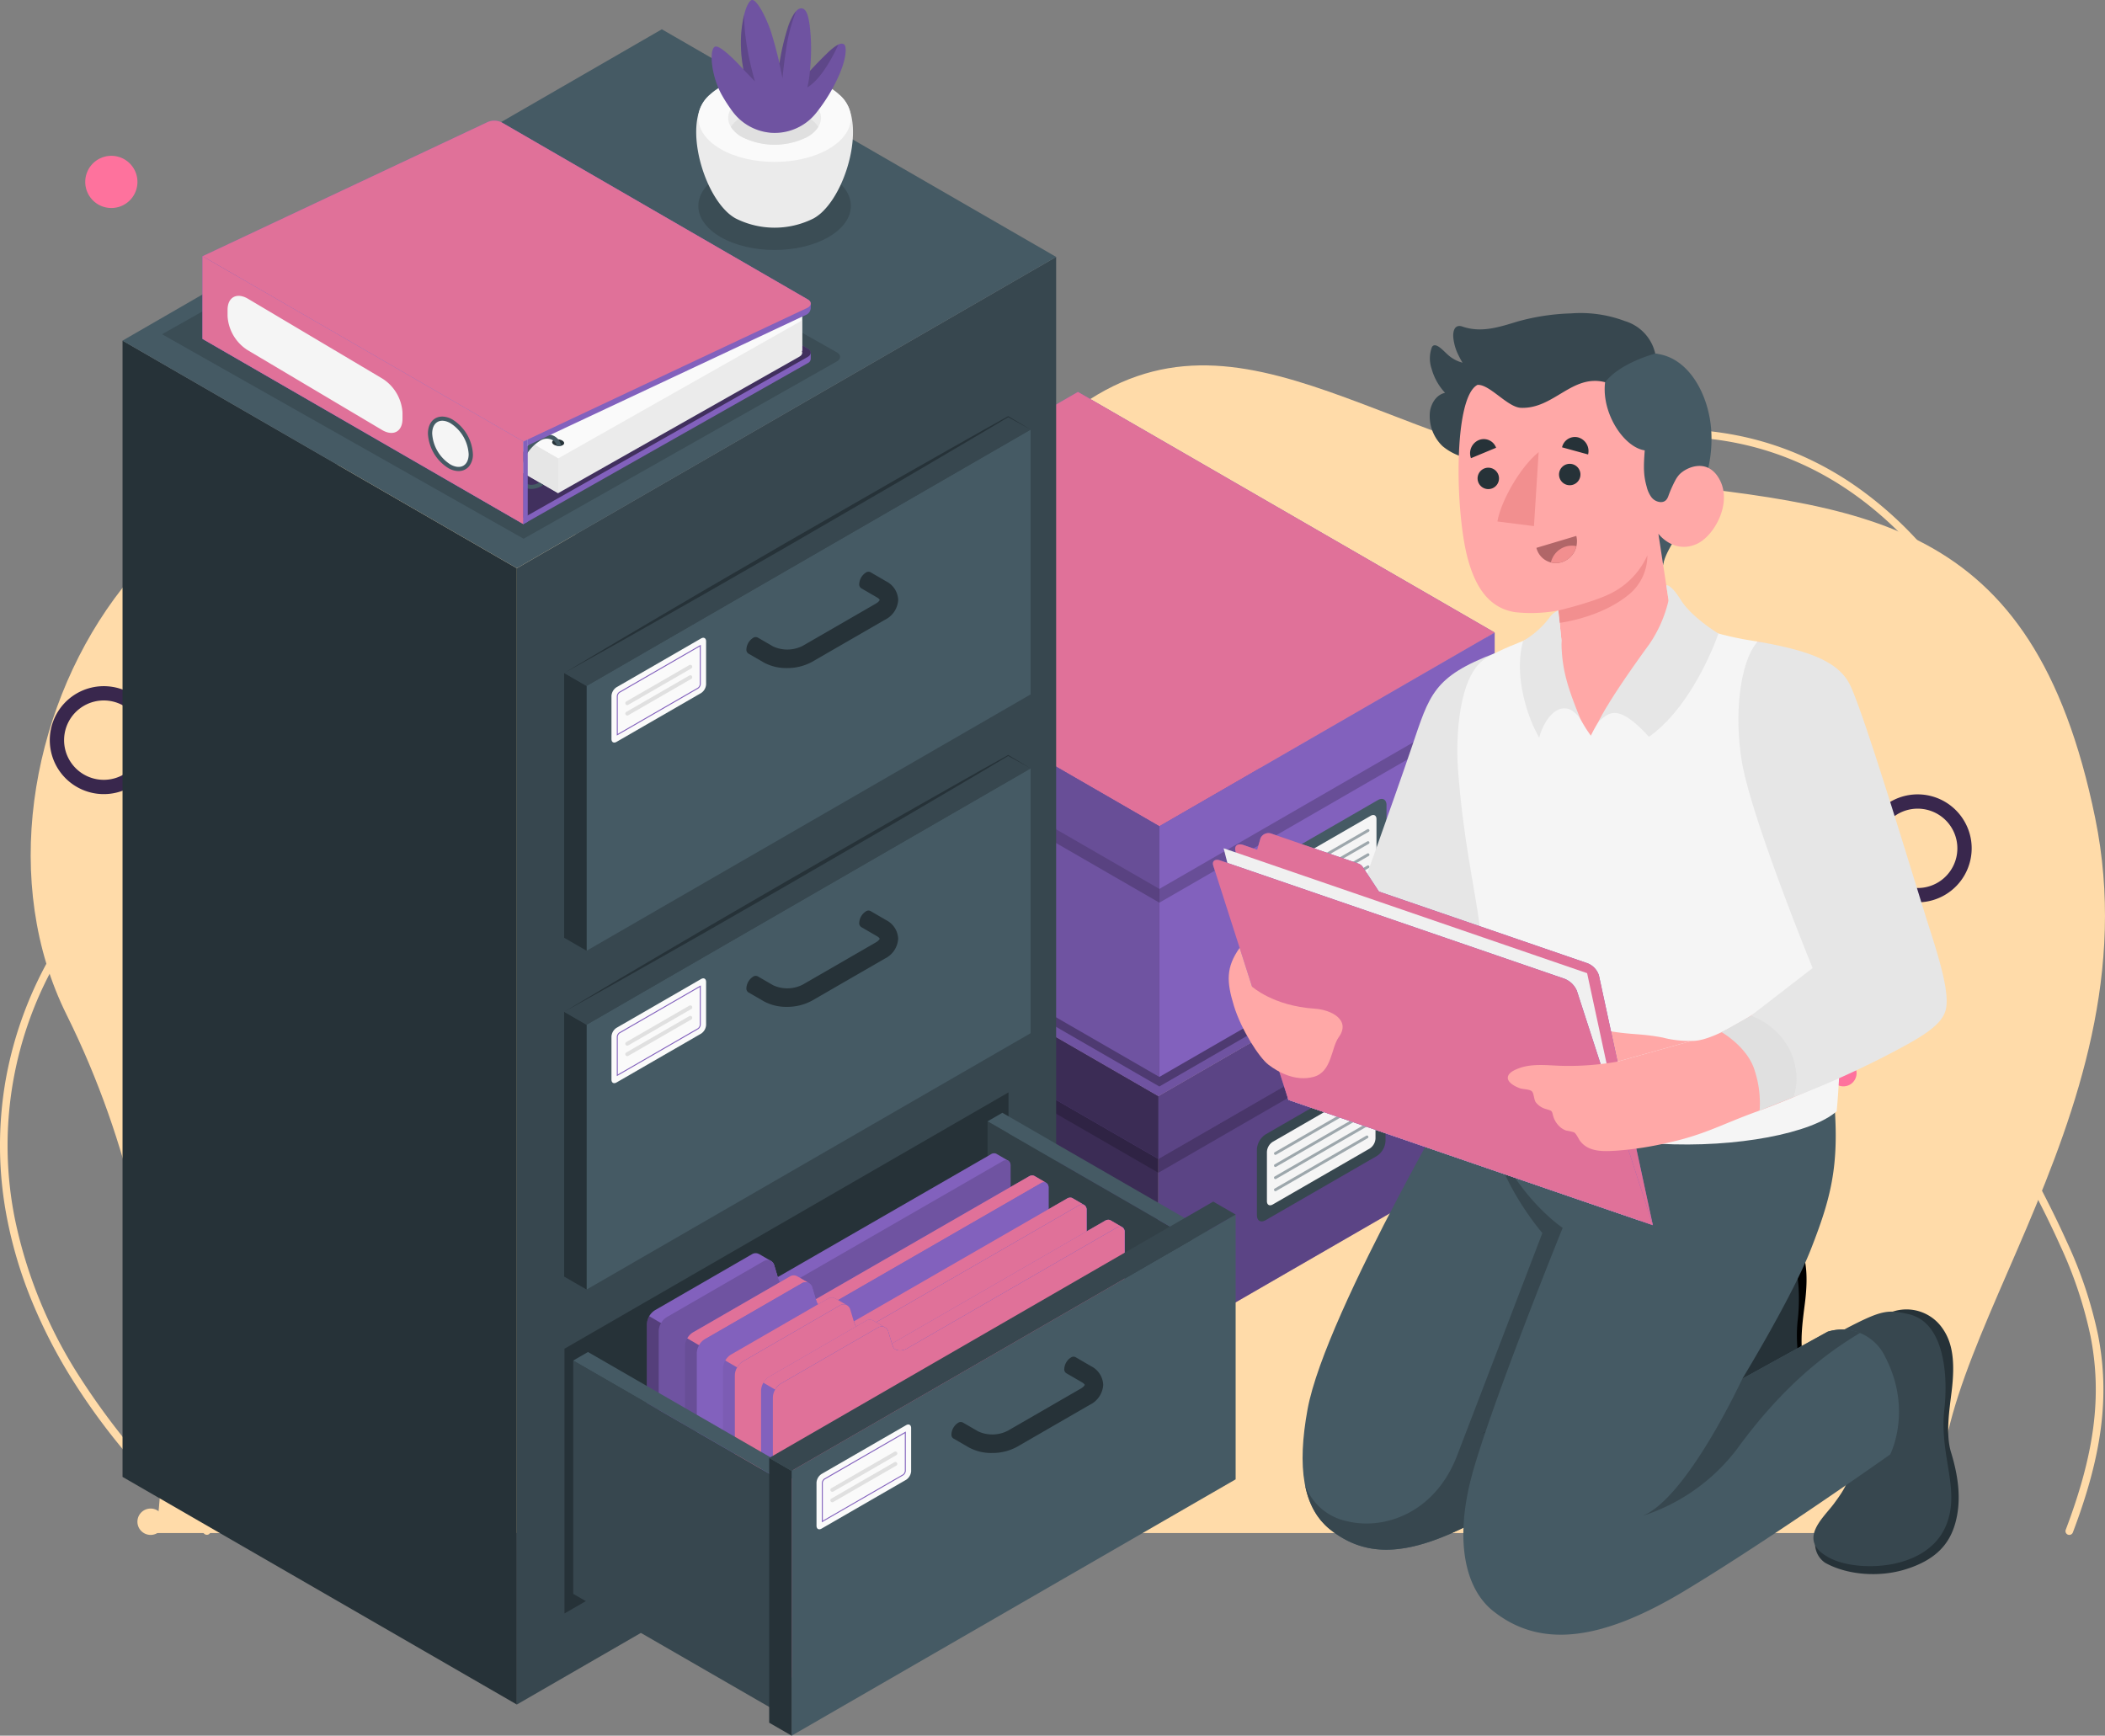 <svg xmlns="http://www.w3.org/2000/svg" xmlns:xlink="http://www.w3.org/1999/xlink" width="422.217" height="348.179" viewBox="0 0 422.217 348.179">
  <rect x="0" y="0" width="422.217" height="348.179" fill="#808080" stroke="none"/>
  <defs>
    <clipPath id="clip-path">
      <rect id="Rectángulo_403275" data-name="Rectángulo 403275" width="368.288" height="348.179" fill="none"/>
    </clipPath>
    <clipPath id="clip-path-3">
      <rect id="Rectángulo_403232" data-name="Rectángulo 403232" width="65.326" height="88.005" fill="none"/>
    </clipPath>
    <clipPath id="clip-path-5">
      <rect id="Rectángulo_403234" data-name="Rectángulo 403234" width="81.659" height="97.434" fill="none"/>
    </clipPath>
    <clipPath id="clip-path-7">
      <rect id="Rectángulo_403236" data-name="Rectángulo 403236" width="150.857" height="87.124" fill="none"/>
    </clipPath>
    <clipPath id="clip-path-9">
      <rect id="Rectángulo_403238" data-name="Rectángulo 403238" width="67.262" height="51.423" fill="none"/>
    </clipPath>
    <clipPath id="clip-path-10">
      <rect id="Rectángulo_403239" data-name="Rectángulo 403239" width="65.326" height="40.481" fill="none"/>
    </clipPath>
    <clipPath id="clip-path-12">
      <rect id="Rectángulo_403241" data-name="Rectángulo 403241" width="83.595" height="60.845" fill="none"/>
    </clipPath>
    <clipPath id="clip-path-13">
      <rect id="Rectángulo_403242" data-name="Rectángulo 403242" width="81.659" height="49.91" fill="none"/>
    </clipPath>
    <clipPath id="clip-path-14">
      <rect id="Rectángulo_403247" data-name="Rectángulo 403247" width="18.935" height="18.459" fill="none"/>
    </clipPath>
    <clipPath id="clip-path-15">
      <rect id="Rectángulo_403243" data-name="Rectángulo 403243" width="18.935" height="11.172" fill="none"/>
    </clipPath>
    <clipPath id="clip-path-16">
      <rect id="Rectángulo_403244" data-name="Rectángulo 403244" width="18.935" height="11.171" fill="none"/>
    </clipPath>
    <clipPath id="clip-path-19">
      <rect id="Rectángulo_403248" data-name="Rectángulo 403248" width="147.453" height="85.158" fill="none"/>
    </clipPath>
    <clipPath id="clip-path-20">
      <rect id="Rectángulo_403249" data-name="Rectángulo 403249" width="81.658" height="97.434" fill="none"/>
    </clipPath>
    <clipPath id="clip-path-21">
      <rect id="Rectángulo_403250" data-name="Rectángulo 403250" width="65.326" height="40.48" fill="none"/>
    </clipPath>
    <clipPath id="clip-path-22">
      <rect id="Rectángulo_403251" data-name="Rectángulo 403251" width="83.594" height="60.847" fill="none"/>
    </clipPath>
    <clipPath id="clip-path-23">
      <rect id="Rectángulo_403252" data-name="Rectángulo 403252" width="81.659" height="49.909" fill="none"/>
    </clipPath>
    <clipPath id="clip-path-24">
      <rect id="Rectángulo_403257" data-name="Rectángulo 403257" width="18.936" height="18.459" fill="none"/>
    </clipPath>
    <clipPath id="clip-path-25">
      <rect id="Rectángulo_403253" data-name="Rectángulo 403253" width="18.936" height="11.171" fill="none"/>
    </clipPath>
    <clipPath id="clip-path-26">
      <rect id="Rectángulo_403254" data-name="Rectángulo 403254" width="18.936" height="11.172" fill="none"/>
    </clipPath>
    <clipPath id="clip-path-30">
      <rect id="Rectángulo_403259" data-name="Rectángulo 403259" width="42.408" height="71.266" fill="none"/>
    </clipPath>
    <clipPath id="clip-path-32">
      <rect id="Rectángulo_403261" data-name="Rectángulo 403261" width="70.579" height="91.965" fill="none"/>
    </clipPath>
    <clipPath id="clip-path-33">
      <rect id="Rectángulo_403262" data-name="Rectángulo 403262" width="2.948" height="60.58" fill="none"/>
    </clipPath>
    <clipPath id="clip-path-36">
      <rect id="Rectángulo_403265" data-name="Rectángulo 403265" width="30.591" height="17.663" fill="none"/>
    </clipPath>
    <clipPath id="clip-path-37">
      <rect id="Rectángulo_403266" data-name="Rectángulo 403266" width="26.884" height="26.659" fill="none"/>
    </clipPath>
    <clipPath id="clip-path-38">
      <rect id="Rectángulo_403267" data-name="Rectángulo 403267" width="2.818" height="13.404" fill="none"/>
    </clipPath>
    <clipPath id="clip-path-39">
      <rect id="Rectángulo_403268" data-name="Rectángulo 403268" width="6.231" height="8.591" fill="none"/>
    </clipPath>
    <clipPath id="clip-path-40">
      <rect id="Rectángulo_403269" data-name="Rectángulo 403269" width="3.356" height="13.477" fill="none"/>
    </clipPath>
    <clipPath id="clip-path-41">
      <rect id="Rectángulo_403270" data-name="Rectángulo 403270" width="135.992" height="76.963" fill="none"/>
    </clipPath>
    <clipPath id="clip-path-42">
      <rect id="Rectángulo_403271" data-name="Rectángulo 403271" width="122.009" height="69.806" fill="none"/>
    </clipPath>
    <clipPath id="clip-path-44">
      <rect id="Rectángulo_403273" data-name="Rectángulo 403273" width="48.517" height="39.146" fill="none"/>
    </clipPath>
  </defs>
  <g id="Grupo_1102232" data-name="Grupo 1102232" transform="translate(-975.421 -2267.042)">
    <g id="Grupo_1101993" data-name="Grupo 1101993" transform="translate(975.421 2298.299)">
      <path id="Trazado_911259" data-name="Trazado 911259" d="M384.342,234.237c-9.679-32.981,42.3-82.142,29.755-143.421s-46.46-62.522-95.287-67.994-78.36-40.652-112.792-11.208S159.356,59.292,94.574,27.028-18.963,77.575,7.207,130.274,25.132,234.237,25.132,234.237Z" transform="translate(6.154 42.037)" fill="#ffdba9"/>
      <path id="Trazado_911233" data-name="Trazado 911233" d="M415.416,240.84a.762.762,0,0,0,.712-.492c5.92-15.606,7.431-27.452,5.054-39.611a85.8,85.8,0,0,0-6.282-18.743c-3.2-7.136-7.353-14.842-11.366-22.108-7.584-13.731-5.636-29.976-3.573-47.175,1.427-11.9,2.9-24.213,1.309-36.437a68.024,68.024,0,0,0-1.828-9.169,60.041,60.041,0,0,0-8.316-18.015,68.91,68.91,0,0,0-7.064-8.721,75.345,75.345,0,0,0-10.894-9.5A64.949,64.949,0,0,0,361.6,24.292a62.208,62.208,0,0,0-12.062-3.862,65.831,65.831,0,0,0-12.376-1.383,79.151,79.151,0,0,0-21.111,2.618,106.318,106.318,0,0,0-20.7,7.837,137.252,137.252,0,0,0-19.516,11.915,158.349,158.349,0,0,0-17.554,14.868C232.578,81.454,200.265,94.3,164.217,94.3c-18.5,0-37.975-3.382-58.05-10.217a65.674,65.674,0,0,0-13.171-3,71.417,71.417,0,0,0-13.487-.341,78.788,78.788,0,0,0-13.457,2.12,85.755,85.755,0,0,0-13.086,4.387,90.439,90.439,0,0,0-12.375,6.463,91.682,91.682,0,0,0-11.324,8.349,89.462,89.462,0,0,0-9.932,10.048,84.9,84.9,0,0,0-8.2,11.561,77.563,77.563,0,0,0-9.55,25.419,76.446,76.446,0,0,0,.308,28.87,87.538,87.538,0,0,0,4.582,15.3,103.879,103.879,0,0,0,7.915,15.657,129.761,129.761,0,0,0,11.532,15.845,167.839,167.839,0,0,0,15.432,15.873.762.762,0,0,0,1.023-1.129A146.041,146.041,0,0,1,15.69,208.127a93.491,93.491,0,0,1-12.3-30.462,74.591,74.591,0,0,1,9.061-53.218c19.433-33.006,60.383-50.1,93.227-38.921A206.289,206.289,0,0,0,129.93,92.2a174.72,174.72,0,0,0,22.908,3.245,153.027,153.027,0,0,0,21.516.07,139.441,139.441,0,0,0,20.075-2.846,132.525,132.525,0,0,0,18.585-5.5,131.024,131.024,0,0,0,17.046-7.893,136.263,136.263,0,0,0,29.288-21.9A147.119,147.119,0,0,1,296.03,30.868a104.8,104.8,0,0,1,20.4-7.726,77.63,77.63,0,0,1,20.7-2.571c17.551.314,32.967,7.328,45.821,20.847C404.287,63.85,401.319,88.6,398.45,112.529c-1.055,8.8-2.052,17.111-1.839,25.174a59.413,59.413,0,0,0,1.4,11.824,44.943,44.943,0,0,0,1.688,5.652,40.941,40.941,0,0,0,2.5,5.444c4,7.236,8.133,14.909,11.309,21.994a84.33,84.33,0,0,1,6.176,18.413c2.319,11.86.828,23.457-4.983,38.778a.762.762,0,0,0,.712,1.032Z" transform="translate(-0.359 35.809)" fill="#ffdba9"/>
      <g id="Grupo_1100874" data-name="Grupo 1100874" transform="translate(8.395 0)">
        <path id="Elipse_11537" data-name="Elipse 11537" d="M10.826,21.653A10.826,10.826,0,0,0,18.482,3.171,10.826,10.826,0,1,0,3.171,18.482,10.755,10.755,0,0,0,10.826,21.653Zm0-18.788a7.961,7.961,0,1,1-7.961,7.961A7.97,7.97,0,0,1,10.826,2.865Z" transform="translate(372.731 153.824) rotate(-121.717)" fill="#39274d"/>
        <path id="Elipse_11538" data-name="Elipse 11538" d="M10.826,21.653A10.826,10.826,0,0,0,18.482,3.171,10.826,10.826,0,0,0,3.171,18.482,10.755,10.755,0,0,0,10.826,21.653Zm0-18.788a7.961,7.961,0,1,1-7.961,7.961A7.97,7.97,0,0,1,10.826,2.865Z" transform="translate(21.373 129.638) rotate(-170.783)" fill="#39274d"/>
        <path id="Trazado_911233-2" data-name="Trazado 911233" d="M561.067,251.758h18.572a1.433,1.433,0,0,0,1.281-2.073l-9.286-18.572a1.433,1.433,0,0,0-2.563,0l-9.286,18.572a1.432,1.432,0,0,0,1.281,2.073Zm16.254-2.865H563.385l6.968-13.936Z" transform="translate(-517.795 -15.601)" fill="#39274d"/>
        <path id="Trazado_911234" data-name="Trazado 911234" d="M419.371,64.753a5.235,5.235,0,1,1,5.235,5.235,5.235,5.235,0,0,1-5.235-5.235" transform="translate(-410.668 -59.518)" fill="#fe729d"/>
        <path id="Trazado_911235" data-name="Trazado 911235" d="M0,157.035a2.645,2.645,0,1,1,2.645,2.645A2.645,2.645,0,0,1,0,157.035" transform="translate(107.905 -49.594)" fill="#fe729d"/>
        <path id="Trazado_911236" data-name="Trazado 911236" d="M115.542,32.956a2.645,2.645,0,1,1,2.645,2.645,2.645,2.645,0,0,1-2.645-2.645" transform="translate(243.16 151.067)" fill="#fe729d"/>
        <path id="Trazado_911237" data-name="Trazado 911237" d="M600.278,292.273a2.644,2.644,0,1,1,2.645,2.644,2.645,2.645,0,0,1-2.645-2.644" transform="translate(-581.108 -18.268)" fill="#ffdba9"/>
      </g>
    </g>
    <g id="Grupo_1101927" data-name="Grupo 1101927" transform="translate(1000 2267.042)">
      <g id="Grupo_1101926" data-name="Grupo 1101926" clip-path="url(#clip-path)">
        <path id="Trazado_912802" data-name="Trazado 912802" d="M231.507,291.028V240.739l65.326-37.716v50.288Z" transform="translate(-23.743 -20.822)" fill="#8261bd"/>
        <g id="Grupo_1101809" data-name="Grupo 1101809">
          <g id="Grupo_1101808" data-name="Grupo 1101808" clip-path="url(#clip-path)">
            <g id="Grupo_1101807" data-name="Grupo 1101807" transform="translate(207.764 182.202)" opacity="0.3">
              <g id="Grupo_1101806" data-name="Grupo 1101806">
                <g id="Grupo_1101805" data-name="Grupo 1101805" clip-path="url(#clip-path-3)">
                  <path id="Trazado_912803" data-name="Trazado 912803" d="M231.507,291.028V240.739l65.326-37.716v50.288Z" transform="translate(-231.507 -203.023)"/>
                </g>
              </g>
            </g>
          </g>
        </g>
        <path id="Trazado_912804" data-name="Trazado 912804" d="M222.175,239.662l-81.659-47.145V242.8l81.659,47.145Z" transform="translate(-14.411 -19.744)" fill="#8261bd"/>
        <g id="Grupo_1101814" data-name="Grupo 1101814">
          <g id="Grupo_1101813" data-name="Grupo 1101813" clip-path="url(#clip-path)">
            <g id="Grupo_1101812" data-name="Grupo 1101812" transform="translate(126.105 172.772)" opacity="0.55">
              <g id="Grupo_1101811" data-name="Grupo 1101811">
                <g id="Grupo_1101810" data-name="Grupo 1101810" clip-path="url(#clip-path-5)">
                  <path id="Trazado_912805" data-name="Trazado 912805" d="M222.175,239.662l-81.659-47.145V242.8l81.659,47.145Z" transform="translate(-140.516 -192.516)"/>
                </g>
              </g>
            </g>
          </g>
        </g>
        <path id="Trazado_912806" data-name="Trazado 912806" d="M221.954,235.093l67.262-38.85-83.594-48.274-67.262,38.851Z" transform="translate(-14.19 -15.175)" fill="#8261bd"/>
        <g id="Grupo_1101819" data-name="Grupo 1101819">
          <g id="Grupo_1101818" data-name="Grupo 1101818" clip-path="url(#clip-path)">
            <g id="Grupo_1101817" data-name="Grupo 1101817" transform="translate(124.169 132.794)" opacity="0.15">
              <g id="Grupo_1101816" data-name="Grupo 1101816">
                <g id="Grupo_1101815" data-name="Grupo 1101815" clip-path="url(#clip-path-7)">
                  <path id="Trazado_912807" data-name="Trazado 912807" d="M221.954,235.093l67.262-38.85-83.594-48.274-67.262,38.851Z" transform="translate(-138.359 -147.969)"/>
                </g>
              </g>
            </g>
          </g>
        </g>
        <path id="Trazado_912808" data-name="Trazado 912808" d="M231.507,240.61v12.572l67.262-38.834V201.759Z" transform="translate(-23.743 -20.692)" fill="#8261bd"/>
        <g id="Grupo_1101827" data-name="Grupo 1101827">
          <g id="Grupo_1101826" data-name="Grupo 1101826" clip-path="url(#clip-path)">
            <g id="Grupo_1101822" data-name="Grupo 1101822" transform="translate(207.764 181.067)" opacity="0.3">
              <g id="Grupo_1101821" data-name="Grupo 1101821">
                <g id="Grupo_1101820" data-name="Grupo 1101820" clip-path="url(#clip-path-9)">
                  <path id="Trazado_912809" data-name="Trazado 912809" d="M231.507,240.61v12.572l67.262-38.834V201.759Z" transform="translate(-231.507 -201.759)"/>
                </g>
              </g>
            </g>
            <g id="Grupo_1101825" data-name="Grupo 1101825" transform="translate(207.764 194.774)" opacity="0.2">
              <g id="Grupo_1101824" data-name="Grupo 1101824">
                <g id="Grupo_1101823" data-name="Grupo 1101823" clip-path="url(#clip-path-10)">
                  <path id="Trazado_912810" data-name="Trazado 912810" d="M231.507,254.748l65.326-37.717V219.8l-65.325,37.717Z" transform="translate(-231.507 -217.032)"/>
                </g>
              </g>
            </g>
          </g>
        </g>
        <path id="Trazado_912811" data-name="Trazado 912811" d="M138.359,191.259l83.6,48.273v12.572l-83.6-48.264Z" transform="translate(-14.19 -19.615)" fill="#8261bd"/>
        <g id="Grupo_1101880" data-name="Grupo 1101880">
          <g id="Grupo_1101879" data-name="Grupo 1101879" clip-path="url(#clip-path)">
            <g id="Grupo_1101830" data-name="Grupo 1101830" transform="translate(124.169 171.645)" opacity="0.55">
              <g id="Grupo_1101829" data-name="Grupo 1101829">
                <g id="Grupo_1101828" data-name="Grupo 1101828" clip-path="url(#clip-path-12)">
                  <path id="Trazado_912812" data-name="Trazado 912812" d="M138.359,191.259l83.6,48.273v12.572l-83.6-48.264Z" transform="translate(-138.359 -191.26)"/>
                </g>
              </g>
            </g>
            <g id="Grupo_1101833" data-name="Grupo 1101833" transform="translate(126.105 185.344)" opacity="0.2">
              <g id="Grupo_1101832" data-name="Grupo 1101832">
                <g id="Grupo_1101831" data-name="Grupo 1101831" clip-path="url(#clip-path-13)">
                  <path id="Trazado_912813" data-name="Trazado 912813" d="M222.175,253.671l-81.66-47.145,0,2.764,81.657,47.145Z" transform="translate(-140.516 -206.525)"/>
                </g>
              </g>
            </g>
            <path id="Trazado_912814" data-name="Trazado 912814" d="M255.271,252.066l22.316-12.884c.961-.555,1.74-.105,1.74,1.005v13.2a3.846,3.846,0,0,1-1.74,3.014L255.271,269.28c-.961.555-1.741.105-1.741-1.006V255.081a3.85,3.85,0,0,1,1.741-3.015" transform="translate(-26.001 -24.505)" fill="#37474f"/>
            <path id="Trazado_912815" data-name="Trazado 912815" d="M256.93,253.931,276.385,242.7c.642-.37,1.161-.069,1.161.67v9.892a2.563,2.563,0,0,1-1.161,2.01L256.93,266.5c-.642.37-1.161.07-1.161-.67v-9.891a2.565,2.565,0,0,1,1.16-2.01" transform="translate(-26.231 -24.874)" fill="#f5f5f5"/>
            <g id="Grupo_1101848" data-name="Grupo 1101848" transform="translate(230.96 220.497)" opacity="0.5">
              <g id="Grupo_1101847" data-name="Grupo 1101847">
                <g id="Grupo_1101846" data-name="Grupo 1101846" clip-path="url(#clip-path-14)">
                  <g id="Grupo_1101836" data-name="Grupo 1101836">
                    <g id="Grupo_1101835" data-name="Grupo 1101835">
                      <g id="Grupo_1101834" data-name="Grupo 1101834" clip-path="url(#clip-path-15)">
                        <path id="Trazado_912816" data-name="Trazado 912816" d="M257.636,256.867a.283.283,0,0,1-.142-.528l18.371-10.606a.283.283,0,0,1,.283.49l-18.371,10.605a.278.278,0,0,1-.141.039" transform="translate(-257.353 -245.695)" fill="#455a64"/>
                      </g>
                    </g>
                  </g>
                  <g id="Grupo_1101839" data-name="Grupo 1101839" transform="translate(0 2.429)">
                    <g id="Grupo_1101838" data-name="Grupo 1101838">
                      <g id="Grupo_1101837" data-name="Grupo 1101837" clip-path="url(#clip-path-16)">
                        <path id="Trazado_912817" data-name="Trazado 912817" d="M257.636,259.573a.283.283,0,0,1-.142-.528l18.371-10.606a.283.283,0,0,1,.283.49l-18.371,10.605a.278.278,0,0,1-.141.039" transform="translate(-257.353 -248.402)" fill="#455a64"/>
                      </g>
                    </g>
                  </g>
                  <g id="Grupo_1101842" data-name="Grupo 1101842" transform="translate(0 4.858)">
                    <g id="Grupo_1101841" data-name="Grupo 1101841">
                      <g id="Grupo_1101840" data-name="Grupo 1101840" clip-path="url(#clip-path-16)">
                        <path id="Trazado_912818" data-name="Trazado 912818" d="M257.636,262.279a.283.283,0,0,1-.142-.528l18.371-10.606a.283.283,0,0,1,.283.49l-18.371,10.605a.269.269,0,0,1-.141.039" transform="translate(-257.353 -251.108)" fill="#455a64"/>
                      </g>
                    </g>
                  </g>
                  <g id="Grupo_1101845" data-name="Grupo 1101845" transform="translate(0 7.287)">
                    <g id="Grupo_1101844" data-name="Grupo 1101844">
                      <g id="Grupo_1101843" data-name="Grupo 1101843" clip-path="url(#clip-path-16)">
                        <path id="Trazado_912819" data-name="Trazado 912819" d="M257.636,264.986a.283.283,0,0,1-.142-.529l18.371-10.605a.283.283,0,0,1,.283.49l-18.371,10.605a.278.278,0,0,1-.141.039" transform="translate(-257.353 -253.815)" fill="#455a64"/>
                      </g>
                    </g>
                  </g>
                </g>
              </g>
            </g>
            <g id="Grupo_1101851" data-name="Grupo 1101851" transform="translate(125.97 132.794)" opacity="0.3">
              <g id="Grupo_1101850" data-name="Grupo 1101850">
                <g id="Grupo_1101849" data-name="Grupo 1101849" clip-path="url(#clip-path-19)">
                  <path id="Trazado_912820" data-name="Trazado 912820" d="M140.366,185.779l81.992,47.348,65.46-37.81-81.992-47.348Z" transform="translate(-140.366 -147.969)"/>
                </g>
              </g>
            </g>
            <path id="Trazado_912821" data-name="Trazado 912821" d="M231.728,230.661V180.373l65.327-37.717v50.289Z" transform="translate(-23.765 -14.63)" fill="#8261bd"/>
            <path id="Trazado_912822" data-name="Trazado 912822" d="M222.4,179.295l-81.659-47.145v50.288L222.4,229.583Z" transform="translate(-14.434 -13.553)" fill="#8261bd"/>
            <g id="Grupo_1101854" data-name="Grupo 1101854" transform="translate(126.304 118.596)" opacity="0.15">
              <g id="Grupo_1101853" data-name="Grupo 1101853">
                <g id="Grupo_1101852" data-name="Grupo 1101852" clip-path="url(#clip-path-20)">
                  <path id="Trazado_912823" data-name="Trazado 912823" d="M222.4,179.295l-81.659-47.145v50.288L222.4,229.583Z" transform="translate(-140.738 -132.149)"/>
                </g>
              </g>
            </g>
            <path id="Trazado_912824" data-name="Trazado 912824" d="M222.175,174.726l67.262-38.85L205.843,87.6,138.58,126.452Z" transform="translate(-14.212 -8.984)" fill="#8261bd"/>
            <path id="Trazado_912825" data-name="Trazado 912825" d="M222.175,174.726l67.262-38.85L205.843,87.6,138.58,126.452Z" transform="translate(-14.212 -8.984)" fill="#e07199"/>
            <path id="Trazado_912826" data-name="Trazado 912826" d="M231.728,180.242v12.572l67.262-38.834V141.392Z" transform="translate(-23.765 -14.501)" fill="#8261bd"/>
            <g id="Grupo_1101857" data-name="Grupo 1101857" transform="translate(207.963 140.598)" opacity="0.2">
              <g id="Grupo_1101856" data-name="Grupo 1101856">
                <g id="Grupo_1101855" data-name="Grupo 1101855" clip-path="url(#clip-path-21)">
                  <path id="Trazado_912827" data-name="Trazado 912827" d="M231.728,194.382l65.326-37.717v2.764l-65.325,37.717Z" transform="translate(-231.728 -156.665)"/>
                </g>
              </g>
            </g>
            <path id="Trazado_912828" data-name="Trazado 912828" d="M138.581,130.892l83.595,48.273v12.572l-83.595-48.263Z" transform="translate(-14.212 -13.424)" fill="#8261bd"/>
            <g id="Grupo_1101860" data-name="Grupo 1101860" transform="translate(124.369 117.468)" opacity="0.2">
              <g id="Grupo_1101859" data-name="Grupo 1101859">
                <g id="Grupo_1101858" data-name="Grupo 1101858" clip-path="url(#clip-path-22)">
                  <path id="Trazado_912829" data-name="Trazado 912829" d="M138.581,130.892l83.595,48.273v12.572l-83.595-48.263Z" transform="translate(-138.581 -130.892)"/>
                </g>
              </g>
            </g>
            <g id="Grupo_1101863" data-name="Grupo 1101863" transform="translate(126.303 131.168)" opacity="0.2">
              <g id="Grupo_1101862" data-name="Grupo 1101862">
                <g id="Grupo_1101861" data-name="Grupo 1101861" clip-path="url(#clip-path-23)">
                  <path id="Trazado_912830" data-name="Trazado 912830" d="M222.4,193.3l-81.66-47.145,0,2.763L222.4,196.068Z" transform="translate(-140.737 -146.158)"/>
                </g>
              </g>
            </g>
            <path id="Trazado_912831" data-name="Trazado 912831" d="M255.493,191.7l22.316-12.884c.961-.556,1.74-.105,1.74,1.005v13.194a3.848,3.848,0,0,1-1.74,3.015l-22.316,12.883c-.962.556-1.741.1-1.741-1.005V194.715a3.846,3.846,0,0,1,1.741-3.015" transform="translate(-26.024 -18.314)" fill="#455a64"/>
            <path id="Trazado_912832" data-name="Trazado 912832" d="M257.152,193.564l19.455-11.232c.642-.371,1.161-.07,1.161.669v9.892a2.566,2.566,0,0,1-1.161,2.011l-19.455,11.232c-.642.371-1.16.07-1.16-.67v-9.891a2.565,2.565,0,0,1,1.16-2.01" transform="translate(-26.254 -18.683)" fill="#f5f5f5"/>
            <g id="Grupo_1101878" data-name="Grupo 1101878" transform="translate(231.158 166.321)" opacity="0.5">
              <g id="Grupo_1101877" data-name="Grupo 1101877">
                <g id="Grupo_1101876" data-name="Grupo 1101876" clip-path="url(#clip-path-24)">
                  <g id="Grupo_1101866" data-name="Grupo 1101866">
                    <g id="Grupo_1101865" data-name="Grupo 1101865">
                      <g id="Grupo_1101864" data-name="Grupo 1101864" clip-path="url(#clip-path-25)">
                        <path id="Trazado_912833" data-name="Trazado 912833" d="M257.857,196.5a.283.283,0,0,1-.142-.528l18.371-10.606a.283.283,0,1,1,.283.49L258,196.462a.286.286,0,0,1-.141.038" transform="translate(-257.574 -185.328)" fill="#455a64"/>
                      </g>
                    </g>
                  </g>
                  <g id="Grupo_1101869" data-name="Grupo 1101869" transform="translate(0 2.428)">
                    <g id="Grupo_1101868" data-name="Grupo 1101868">
                      <g id="Grupo_1101867" data-name="Grupo 1101867" clip-path="url(#clip-path-26)">
                        <path id="Trazado_912834" data-name="Trazado 912834" d="M257.857,199.206a.283.283,0,0,1-.142-.528l18.371-10.606a.283.283,0,1,1,.283.49L258,199.168a.278.278,0,0,1-.141.039" transform="translate(-257.574 -188.034)" fill="#455a64"/>
                      </g>
                    </g>
                  </g>
                  <g id="Grupo_1101872" data-name="Grupo 1101872" transform="translate(0 4.858)">
                    <g id="Grupo_1101871" data-name="Grupo 1101871">
                      <g id="Grupo_1101870" data-name="Grupo 1101870" clip-path="url(#clip-path-25)">
                        <path id="Trazado_912835" data-name="Trazado 912835" d="M257.857,201.912a.283.283,0,0,1-.142-.528l18.371-10.606a.283.283,0,1,1,.283.49L258,201.874a.269.269,0,0,1-.141.039" transform="translate(-257.574 -190.741)" fill="#455a64"/>
                      </g>
                    </g>
                  </g>
                  <g id="Grupo_1101875" data-name="Grupo 1101875" transform="translate(0 7.286)">
                    <g id="Grupo_1101874" data-name="Grupo 1101874">
                      <g id="Grupo_1101873" data-name="Grupo 1101873" clip-path="url(#clip-path-26)">
                        <path id="Trazado_912836" data-name="Trazado 912836" d="M257.857,204.618a.283.283,0,0,1-.142-.528l18.371-10.605a.283.283,0,1,1,.283.49L258,204.58a.269.269,0,0,1-.141.039" transform="translate(-257.574 -193.447)" fill="#455a64"/>
                      </g>
                    </g>
                  </g>
                </g>
              </g>
            </g>
          </g>
        </g>
        <path id="Trazado_912837" data-name="Trazado 912837" d="M0,304.076l79.087,45.662V121.8L0,76.137Z" transform="translate(0 -7.808)" fill="#263238"/>
        <path id="Trazado_912838" data-name="Trazado 912838" d="M88.126,119.88,196.3,57.425l0,227.94L88.127,347.819Z" transform="translate(-9.038 -5.889)" fill="#37474f"/>
        <path id="Trazado_912839" data-name="Trazado 912839" d="M0,69l79.087,45.663L187.26,52.208,108.171,6.546Z" transform="translate(0 -0.671)" fill="#455a64"/>
        <path id="Trazado_912840" data-name="Trazado 912840" d="M98.768,295.6l89.065-51.423v53.11L98.768,348.706Z" transform="translate(-10.129 -25.042)" fill="#263238"/>
        <path id="Trazado_912841" data-name="Trazado 912841" d="M235.746,275.118,193.34,250.649l0,46.8,42.406,24.469Z" transform="translate(-19.828 -25.706)" fill="#37474f"/>
        <g id="Grupo_1101885" data-name="Grupo 1101885">
          <g id="Grupo_1101884" data-name="Grupo 1101884" clip-path="url(#clip-path)">
            <g id="Grupo_1101883" data-name="Grupo 1101883" transform="translate(173.51 224.944)" opacity="0.1">
              <g id="Grupo_1101882" data-name="Grupo 1101882">
                <g id="Grupo_1101881" data-name="Grupo 1101881" clip-path="url(#clip-path-30)">
                  <path id="Trazado_912842" data-name="Trazado 912842" d="M235.746,275.118,193.34,250.649l0,46.8,42.406,24.469Z" transform="translate(-193.338 -250.65)"/>
                </g>
              </g>
            </g>
          </g>
        </g>
        <path id="Trazado_912843" data-name="Trazado 912843" d="M196.3,248.738l-2.966,1.711,42.408,24.473,2.967-1.71Z" transform="translate(-19.828 -25.51)" fill="#455a64"/>
        <g id="Grupo_1101920" data-name="Grupo 1101920">
          <g id="Grupo_1101919" data-name="Grupo 1101919" clip-path="url(#clip-path)">
            <path id="Trazado_912844" data-name="Trazado 912844" d="M190.124,260.287a1.127,1.127,0,0,0-.434-1,.525.525,0,0,0-.112-.066l-2.289-1.336h0l0,0v0a1.113,1.113,0,0,0-1.113.112l-42.733,24.625-.7-2.357a1.48,1.48,0,0,0-.661-.875l.01,0L139.7,278v.01a1.407,1.407,0,0,0-1.449.038l-19.472,11.239a3.5,3.5,0,0,0-1.583,2.742l0,56.573a1.135,1.135,0,0,0,.425,1l2.452,1.421a1.133,1.133,0,0,0,1.078-.131L188.57,312a3.5,3.5,0,0,0,1.583-2.742Z" transform="translate(-12.02 -26.437)" fill="#8261bd"/>
            <path id="Trazado_912845" data-name="Trazado 912845" d="M190.395,260.448l.028,48.966a3.49,3.49,0,0,1-1.585,2.743l-67.594,39a.934.934,0,0,1-1.4-.809V293.567a3.208,3.208,0,0,1,.462-1.555,3.358,3.358,0,0,1,1.117-1.182l19.472-11.242a1.429,1.429,0,0,1,1.421-.064l.041.023h-.012a1.48,1.48,0,0,1,.661.877l.7,2.355.211.579c.293.971,1.868.971,2.744.468l42.147-24.29a1.172,1.172,0,0,1,1.035-.152l.065.035.035.018.018.011a1.133,1.133,0,0,1,.433,1" transform="translate(-12.291 -26.595)" fill="#8261bd"/>
            <g id="Grupo_1101888" data-name="Grupo 1101888" transform="translate(107.552 232.725)" opacity="0.15">
              <g id="Grupo_1101887" data-name="Grupo 1101887">
                <g id="Grupo_1101886" data-name="Grupo 1101886" clip-path="url(#clip-path-32)">
                  <path id="Trazado_912846" data-name="Trazado 912846" d="M190.395,260.448l.028,48.966a3.49,3.49,0,0,1-1.585,2.743l-67.594,39a.934.934,0,0,1-1.4-.809V293.567a3.208,3.208,0,0,1,.462-1.555,3.358,3.358,0,0,1,1.117-1.182l19.472-11.242a1.429,1.429,0,0,1,1.421-.064l.041.023h-.012a1.48,1.48,0,0,1,.661.877l.7,2.355.211.579c.293.971,1.868.971,2.744.468l42.147-24.29a1.172,1.172,0,0,1,1.035-.152l.065.035.035.018.018.011a1.133,1.133,0,0,1,.433,1" transform="translate(-119.843 -259.32)"/>
                </g>
              </g>
            </g>
            <g id="Grupo_1101891" data-name="Grupo 1101891" transform="translate(105.179 264.033)" opacity="0.35">
              <g id="Grupo_1101890" data-name="Grupo 1101890">
                <g id="Grupo_1101889" data-name="Grupo 1101889" clip-path="url(#clip-path-33)">
                  <path id="Trazado_912847" data-name="Trazado 912847" d="M120.147,354.786a.361.361,0,0,1-.07-.023l-2.451-1.422a1.149,1.149,0,0,1-.427-1.006V295.762a3.212,3.212,0,0,1,.468-1.556l2.368,1.381v.005a3.209,3.209,0,0,0-.462,1.556v56.778a.922.922,0,0,0,.573.86" transform="translate(-117.199 -294.206)"/>
                </g>
              </g>
            </g>
            <path id="Trazado_912848" data-name="Trazado 912848" d="M198.625,265.242a1.127,1.127,0,0,0-.434-1,.526.526,0,0,0-.112-.065l-2.289-1.336h0l-.005,0v0a1.117,1.117,0,0,0-1.113.112l-42.732,24.625-.7-2.357a1.483,1.483,0,0,0-.661-.875l.01,0-2.383-1.383,0,.01a1.407,1.407,0,0,0-1.449.038l-19.472,11.239a3.5,3.5,0,0,0-1.583,2.742l0,56.574a1.134,1.134,0,0,0,.425,1l2.451,1.421a1.133,1.133,0,0,0,1.078-.131l67.414-38.9a3.5,3.5,0,0,0,1.583-2.742Z" transform="translate(-12.892 -26.945)" fill="#8261bd"/>
            <path id="Trazado_912849" data-name="Trazado 912849" d="M150.6,286.609a1.416,1.416,0,0,0-1.418.066l-19.471,11.238a3.362,3.362,0,0,0-1.119,1.185l-2.371-1.382a3.183,3.183,0,0,1,1.118-1.185l19.471-11.238a1.411,1.411,0,0,1,1.448-.036v-.007Z" transform="translate(-12.945 -29.236)" fill="#e07199"/>
            <path id="Trazado_912850" data-name="Trazado 912850" d="M201.076,264.176a1.18,1.18,0,0,0-1.038.153l-42.144,24.288c-.878.505-2.454.506-2.746-.466l-.213-.578,42.731-24.627a1.4,1.4,0,0,1,.7-.212.822.822,0,0,1,.409.1h.008Z" transform="translate(-15.89 -26.945)" fill="#e07199"/>
            <path id="Trazado_912851" data-name="Trazado 912851" d="M198.9,265.4l.028,48.966a3.49,3.49,0,0,1-1.585,2.743l-67.594,39a.933.933,0,0,1-1.4-.809V298.523a3.208,3.208,0,0,1,.461-1.556,3.375,3.375,0,0,1,1.117-1.182L149.4,284.543a1.427,1.427,0,0,1,1.421-.064l.041.023h-.012a1.475,1.475,0,0,1,.661.878l.7,2.354.211.579c.293.971,1.868.971,2.744.468l42.147-24.29a1.168,1.168,0,0,1,1.035-.152l.065.035.035.017.018.013a1.132,1.132,0,0,1,.433,1" transform="translate(-13.163 -27.103)" fill="#8261bd"/>
            <g id="Grupo_1101894" data-name="Grupo 1101894" transform="translate(112.809 268.48)" opacity="0.2">
              <g id="Grupo_1101893" data-name="Grupo 1101893">
                <g id="Grupo_1101892" data-name="Grupo 1101892" clip-path="url(#clip-path-33)">
                  <path id="Trazado_912852" data-name="Trazado 912852" d="M128.648,359.741a.307.307,0,0,1-.07-.023l-2.451-1.422a1.149,1.149,0,0,1-.427-1.006V300.717a3.212,3.212,0,0,1,.468-1.556l2.368,1.381v.005a3.212,3.212,0,0,0-.462,1.556v56.778a.922.922,0,0,0,.573.86" transform="translate(-125.7 -299.161)"/>
                </g>
              </g>
            </g>
            <path id="Trazado_912853" data-name="Trazado 912853" d="M207.126,270.2a1.13,1.13,0,0,0-.435-1,.551.551,0,0,0-.112-.065l-2.289-1.336,0,0,0,0h0a1.116,1.116,0,0,0-1.113.113l-42.732,24.625-.7-2.357a1.479,1.479,0,0,0-.661-.876l.01,0-2.381-1.383v.01a1.4,1.4,0,0,0-1.449.038L135.784,299.2a3.5,3.5,0,0,0-1.583,2.742l0,56.573a1.135,1.135,0,0,0,.425,1l2.452,1.421a1.133,1.133,0,0,0,1.078-.131l67.412-38.9a3.5,3.5,0,0,0,1.584-2.742Z" transform="translate(-13.763 -27.453)" fill="#8261bd"/>
            <path id="Trazado_912854" data-name="Trazado 912854" d="M159.1,291.564a1.416,1.416,0,0,0-1.418.065l-19.471,11.238a3.353,3.353,0,0,0-1.118,1.185l-2.372-1.382a3.183,3.183,0,0,1,1.118-1.185l19.471-11.237a1.411,1.411,0,0,1,1.448-.037V290.2Z" transform="translate(-13.816 -29.745)" fill="#e07199"/>
            <path id="Trazado_912855" data-name="Trazado 912855" d="M209.577,269.131a1.184,1.184,0,0,0-1.038.154l-42.144,24.289c-.877.5-2.454.505-2.746-.467l-.213-.578L206.167,267.9a1.4,1.4,0,0,1,.7-.212.831.831,0,0,1,.409.1h.008Z" transform="translate(-16.762 -27.454)" fill="#e07199"/>
            <path id="Trazado_912856" data-name="Trazado 912856" d="M207.4,270.358l.028,48.966a3.489,3.489,0,0,1-1.585,2.743l-67.594,39a.933.933,0,0,1-1.4-.809V303.478a3.2,3.2,0,0,1,.462-1.556,3.359,3.359,0,0,1,1.117-1.182L157.9,289.5a1.427,1.427,0,0,1,1.421-.064l.041.023h-.012a1.472,1.472,0,0,1,.66.878l.7,2.354.211.579c.293.971,1.868.971,2.744.468l42.147-24.29a1.169,1.169,0,0,1,1.035-.152l.065.035.035.017.018.013a1.132,1.132,0,0,1,.433,1" transform="translate(-14.034 -27.611)" fill="#8261bd"/>
            <path id="Trazado_912857" data-name="Trazado 912857" d="M207.4,270.358l.028,48.966a3.489,3.489,0,0,1-1.585,2.743l-67.594,39a.933.933,0,0,1-1.4-.809V303.478a3.2,3.2,0,0,1,.462-1.556,3.359,3.359,0,0,1,1.117-1.182L157.9,289.5a1.427,1.427,0,0,1,1.421-.064l.041.023h-.012a1.472,1.472,0,0,1,.66.878l.7,2.354.211.579c.293.971,1.868.971,2.744.468l42.147-24.29a1.169,1.169,0,0,1,1.035-.152l.065.035.035.017.018.013a1.132,1.132,0,0,1,.433,1" transform="translate(-14.034 -27.611)" fill="#e07199"/>
            <g id="Grupo_1101897" data-name="Grupo 1101897" transform="translate(120.438 272.927)" opacity="0.05">
              <g id="Grupo_1101896" data-name="Grupo 1101896">
                <g id="Grupo_1101895" data-name="Grupo 1101895" clip-path="url(#clip-path-33)">
                  <path id="Trazado_912858" data-name="Trazado 912858" d="M137.149,364.7a.306.306,0,0,1-.07-.023l-2.452-1.422a1.148,1.148,0,0,1-.426-1.006V305.672a3.2,3.2,0,0,1,.468-1.556l2.367,1.381v.005a3.208,3.208,0,0,0-.462,1.556v56.778a.922.922,0,0,0,.574.86" transform="translate(-134.201 -304.116)"/>
                </g>
              </g>
            </g>
            <path id="Trazado_912859" data-name="Trazado 912859" d="M215.626,275.152a1.127,1.127,0,0,0-.434-1,.522.522,0,0,0-.113-.066l-2.288-1.336h0l0,0h0a1.117,1.117,0,0,0-1.114.113l-42.732,24.625-.7-2.357a1.485,1.485,0,0,0-.661-.876l.01,0-2.383-1.383,0,.01a1.4,1.4,0,0,0-1.449.038l-19.472,11.239a3.5,3.5,0,0,0-1.583,2.742l0,56.573a1.135,1.135,0,0,0,.425,1l2.452,1.421a1.131,1.131,0,0,0,1.077-.131l67.414-38.9a3.5,3.5,0,0,0,1.583-2.742Z" transform="translate(-14.635 -27.962)" fill="#8261bd"/>
            <path id="Trazado_912860" data-name="Trazado 912860" d="M167.6,296.519a1.414,1.414,0,0,0-1.418.066L146.71,307.822a3.363,3.363,0,0,0-1.119,1.185l-2.371-1.382a3.177,3.177,0,0,1,1.118-1.185L163.809,295.2a1.413,1.413,0,0,1,1.448-.036v-.007Z" transform="translate(-14.688 -30.253)" fill="#e07199"/>
            <path id="Trazado_912861" data-name="Trazado 912861" d="M218.078,274.086a1.186,1.186,0,0,0-1.038.153L174.9,298.529c-.877.5-2.454.505-2.746-.467l-.213-.578,42.731-24.627a1.4,1.4,0,0,1,.7-.212.831.831,0,0,1,.409.1h.008Z" transform="translate(-17.633 -27.962)" fill="#e07199"/>
            <path id="Trazado_912862" data-name="Trazado 912862" d="M215.9,275.313l.027,48.966a3.491,3.491,0,0,1-1.584,2.744l-67.594,39a.933.933,0,0,1-1.4-.809V308.433a3.206,3.206,0,0,1,.46-1.556,3.371,3.371,0,0,1,1.117-1.181L166.4,294.454a1.427,1.427,0,0,1,1.421-.065l.042.023h-.012a1.474,1.474,0,0,1,.66.878l.7,2.354.211.579c.293.971,1.868.971,2.744.468l42.147-24.29a1.174,1.174,0,0,1,1.036-.152l.066.035.034.017.018.013a1.132,1.132,0,0,1,.433,1" transform="translate(-14.906 -28.12)" fill="#8261bd"/>
            <path id="Trazado_912863" data-name="Trazado 912863" d="M215.9,275.313l.027,48.966a3.491,3.491,0,0,1-1.584,2.744l-67.594,39a.933.933,0,0,1-1.4-.809V308.433a3.206,3.206,0,0,1,.46-1.556,3.371,3.371,0,0,1,1.117-1.181L166.4,294.454a1.427,1.427,0,0,1,1.421-.065l.042.023h-.012a1.474,1.474,0,0,1,.66.878l.7,2.354.211.579c.293.971,1.868.971,2.744.468l42.147-24.29a1.174,1.174,0,0,1,1.036-.152l.066.035.034.017.018.013a1.132,1.132,0,0,1,.433,1" transform="translate(-14.906 -28.12)" fill="#e07199"/>
            <path id="Trazado_912864" data-name="Trazado 912864" d="M143.13,328.59l-42.406-24.469,0,46.8,42.405,24.469Z" transform="translate(-10.33 -31.19)" fill="#37474f"/>
            <path id="Trazado_912865" data-name="Trazado 912865" d="M103.688,302.21l-2.967,1.711,42.409,24.473,2.966-1.71Z" transform="translate(-10.33 -30.994)" fill="#455a64"/>
            <path id="Trazado_912866" data-name="Trazado 912866" d="M149.54,322.9,238.6,271.48l0,53.12-89.063,51.422Z" transform="translate(-15.336 -27.842)" fill="#455a64"/>
            <path id="Trazado_912867" data-name="Trazado 912867" d="M149.026,328.482l-4.5-2.6V379l4.5,2.6Z" transform="translate(-14.822 -33.422)" fill="#263238"/>
            <path id="Trazado_912868" data-name="Trazado 912868" d="M144.527,320.01l89.065-51.423,4.5,2.6-89.065,51.423Z" transform="translate(-14.822 -27.546)" fill="#37474f"/>
            <path id="Trazado_912869" data-name="Trazado 912869" d="M213.28,305.168l-3.13-1.819,0,0a.91.91,0,0,0-.945.08,2.907,2.907,0,0,0-1.315,2.279.916.916,0,0,0,.395.854v0l3.139,1.823c.439.254.557.469.564.51,0,.063-.158.4-.813.775l-14.6,8.431a6.8,6.8,0,0,1-5.941.145l-3.129-1.81-.006,0-.006,0v0a.927.927,0,0,0-.92.1,2.9,2.9,0,0,0-1.314,2.278.931.931,0,0,0,.372.84v0l.013.007.005,0,3.128,1.81a9.37,9.37,0,0,0,4.6,1.1,10.313,10.313,0,0,0,5.055-1.246l14.6-8.431A4.749,4.749,0,0,0,215.7,308.9a4.378,4.378,0,0,0-2.423-3.731" transform="translate(-18.999 -31.101)" fill="#263238"/>
            <path id="Trazado_912870" data-name="Trazado 912870" d="M156.113,328.339l16.958-9.791c.558-.322,1.011-.061,1.011.584v8.623a2.237,2.237,0,0,1-1.012,1.753l-16.957,9.79c-.559.322-1.011.061-1.011-.584v-8.622a2.235,2.235,0,0,1,1.011-1.753" transform="translate(-15.907 -32.655)" fill="#fafafa"/>
            <path id="Trazado_912871" data-name="Trazado 912871" d="M156.295,338.187v-7.935a1.2,1.2,0,0,1,.476-.825l16.364-9.447v7.935a1.207,1.207,0,0,1-.476.825Zm16.645-17.87L156.869,329.6a1.031,1.031,0,0,0-.38.656v7.6l16.071-9.279a1.031,1.031,0,0,0,.38-.656Z" transform="translate(-16.029 -32.816)" fill="#8261bd"/>
            <path id="Trazado_912872" data-name="Trazado 912872" d="M158.583,332.537a.389.389,0,0,1-.195-.726l12.654-7.306a.389.389,0,1,1,.389.675l-12.653,7.305a.385.385,0,0,1-.195.052" transform="translate(-16.224 -33.275)" fill="#e0e0e0"/>
            <path id="Trazado_912873" data-name="Trazado 912873" d="M158.583,334.871a.39.39,0,0,1-.195-.727l12.654-7.305a.389.389,0,1,1,.389.675l-12.653,7.305a.385.385,0,0,1-.195.052" transform="translate(-16.224 -33.514)" fill="#e0e0e0"/>
            <path id="Trazado_912874" data-name="Trazado 912874" d="M103.714,223.179l89.065-51.423,0,53.12L103.713,276.3Z" transform="translate(-10.637 -17.615)" fill="#455a64"/>
            <path id="Trazado_912875" data-name="Trazado 912875" d="M103.2,228.759l-4.5-2.6V279.28l4.5,2.6Z" transform="translate(-10.122 -23.195)" fill="#263238"/>
            <path id="Trazado_912876" data-name="Trazado 912876" d="M98.7,220.287l89.065-51.423,4.5,2.6L103.2,222.882Z" transform="translate(-10.123 -17.318)" fill="#37474f"/>
            <path id="Trazado_912877" data-name="Trazado 912877" d="M98.7,220.275l11.044-6.583,11.079-6.521c7.383-4.353,14.814-8.623,22.219-12.938l22.292-12.813c7.456-4.226,14.9-8.48,22.389-12.642l.044-.024.041.024,4.456,2.669-4.541-2.522h.084c-7.35,4.408-14.755,8.724-22.143,13.069l-22.241,12.9c-7.44,4.256-14.853,8.557-22.314,12.774L109.924,214Z" transform="translate(-10.122 -17.307)" fill="#263238"/>
            <path id="Trazado_912878" data-name="Trazado 912878" d="M167.454,205.445l-3.13-1.819,0,0a.91.91,0,0,0-.945.08,2.907,2.907,0,0,0-1.315,2.279.918.918,0,0,0,.395.854h0l3.139,1.824c.439.254.557.469.564.51,0,.063-.158.4-.813.774l-14.6,8.431a6.8,6.8,0,0,1-5.941.145l-3.129-1.81-.006,0-.006,0h0a.928.928,0,0,0-.919.1,2.9,2.9,0,0,0-1.315,2.278.931.931,0,0,0,.372.84v0l.013.008.005,0,3.128,1.809a9.361,9.361,0,0,0,4.6,1.1A10.313,10.313,0,0,0,152.6,221.6l14.6-8.431a4.75,4.75,0,0,0,2.673-3.994,4.379,4.379,0,0,0-2.424-3.731" transform="translate(-14.299 -20.873)" fill="#263238"/>
            <path id="Trazado_912879" data-name="Trazado 912879" d="M110.286,228.616l16.957-9.791c.559-.322,1.012-.061,1.012.584v8.623a2.234,2.234,0,0,1-1.012,1.752l-16.957,9.791c-.558.322-1.011.061-1.011-.584v-8.623a2.235,2.235,0,0,1,1.011-1.752" transform="translate(-11.207 -22.428)" fill="#fafafa"/>
            <path id="Trazado_912880" data-name="Trazado 912880" d="M110.468,238.464v-7.935a1.207,1.207,0,0,1,.476-.825l16.364-9.446v7.935a1.2,1.2,0,0,1-.477.825Zm16.645-17.869-16.071,9.278a1.037,1.037,0,0,0-.38.656v7.6l16.07-9.278a1.03,1.03,0,0,0,.38-.656Z" transform="translate(-11.329 -22.589)" fill="#8261bd"/>
            <path id="Trazado_912881" data-name="Trazado 912881" d="M112.755,232.814a.39.39,0,0,1-.195-.727l12.654-7.305a.389.389,0,1,1,.389.675l-12.653,7.305a.394.394,0,0,1-.195.052" transform="translate(-11.524 -23.048)" fill="#e0e0e0"/>
            <path id="Trazado_912882" data-name="Trazado 912882" d="M112.755,235.149a.39.39,0,0,1-.195-.727l12.654-7.305a.389.389,0,1,1,.389.675L112.95,235.1a.394.394,0,0,1-.195.052" transform="translate(-11.524 -23.287)" fill="#e0e0e0"/>
            <path id="Trazado_912883" data-name="Trazado 912883" d="M103.714,147.45l89.065-51.423,0,53.12-89.063,51.422Z" transform="translate(-10.637 -9.848)" fill="#455a64"/>
            <path id="Trazado_912884" data-name="Trazado 912884" d="M103.2,153.029l-4.5-2.6v53.117l4.5,2.6Z" transform="translate(-10.122 -15.428)" fill="#263238"/>
            <path id="Trazado_912885" data-name="Trazado 912885" d="M98.7,144.557l89.065-51.423,4.5,2.6L103.2,147.153Z" transform="translate(-10.123 -9.552)" fill="#37474f"/>
            <path id="Trazado_912886" data-name="Trazado 912886" d="M98.7,144.546l11.044-6.583,11.079-6.521c7.383-4.354,14.814-8.623,22.219-12.938l22.292-12.813c7.456-4.226,14.9-8.48,22.389-12.642l.044-.024.041.024,4.456,2.669L187.724,93.2h.084c-7.35,4.408-14.755,8.724-22.143,13.069l-22.241,12.9c-7.44,4.256-14.853,8.556-22.314,12.774l-11.187,6.334Z" transform="translate(-10.122 -9.54)" fill="#263238"/>
            <path id="Trazado_912887" data-name="Trazado 912887" d="M167.454,129.716l-3.13-1.819,0,0a.91.91,0,0,0-.945.08,2.907,2.907,0,0,0-1.315,2.279.918.918,0,0,0,.395.854h0l3.139,1.824c.439.254.557.469.564.51,0,.063-.158.4-.813.774l-14.6,8.431a6.8,6.8,0,0,1-5.941.145l-3.129-1.81-.006,0-.006,0h0a.928.928,0,0,0-.919.1,2.9,2.9,0,0,0-1.315,2.278.931.931,0,0,0,.372.84v0l.013.008.005,0,3.128,1.809a9.36,9.36,0,0,0,4.6,1.1,10.313,10.313,0,0,0,5.055-1.246l14.6-8.431a4.75,4.75,0,0,0,2.673-3.994,4.379,4.379,0,0,0-2.424-3.731" transform="translate(-14.299 -13.107)" fill="#263238"/>
            <path id="Trazado_912888" data-name="Trazado 912888" d="M110.286,152.485l16.957-9.791c.559-.322,1.012-.061,1.012.584V151.9a2.237,2.237,0,0,1-1.012,1.753l-16.957,9.79c-.558.322-1.011.061-1.011-.584v-8.622a2.235,2.235,0,0,1,1.011-1.753" transform="translate(-11.207 -14.62)" fill="#fafafa"/>
            <path id="Trazado_912889" data-name="Trazado 912889" d="M110.468,162.334V154.4a1.206,1.206,0,0,1,.476-.826l16.364-9.446v7.935a1.207,1.207,0,0,1-.477.826Zm16.645-17.87-16.071,9.278a1.035,1.035,0,0,0-.38.657V162l16.07-9.278a1.035,1.035,0,0,0,.38-.657Z" transform="translate(-11.329 -14.781)" fill="#8261bd"/>
            <path id="Trazado_912890" data-name="Trazado 912890" d="M112.755,156.684a.39.39,0,0,1-.195-.727l12.654-7.306a.389.389,0,1,1,.389.675l-12.653,7.306a.394.394,0,0,1-.195.052" transform="translate(-11.524 -15.24)" fill="#e0e0e0"/>
            <path id="Trazado_912891" data-name="Trazado 912891" d="M112.755,159.019a.39.39,0,0,1-.195-.727l12.654-7.306a.389.389,0,1,1,.389.675l-12.653,7.306a.394.394,0,0,1-.195.052" transform="translate(-11.524 -15.479)" fill="#e0e0e0"/>
            <g id="Grupo_1101900" data-name="Grupo 1101900" transform="translate(115.493 32.482)" opacity="0.15">
              <g id="Grupo_1101899" data-name="Grupo 1101899">
                <g id="Grupo_1101898" data-name="Grupo 1101898" clip-path="url(#clip-path-36)">
                  <path id="Trazado_912892" data-name="Trazado 912892" d="M133.171,38.78c-5.973,3.449-5.973,9.04,0,12.489s15.659,3.449,21.632,0,5.973-9.04,0-12.489-15.659-3.449-21.632,0" transform="translate(-128.691 -36.194)"/>
                </g>
              </g>
            </g>
            <path id="Trazado_912893" data-name="Trazado 912893" d="M153.8,44.4c5.275-5.383,8.374-18.823,3.229-23.092h-26.18c-5.144,4.268-2.049,17.7,3.224,23.087.045.05.1.1.144.149s.12.119.181.177c.149.144.307.286.477.424.041.034.083.066.126.1.129.1.257.2.4.3a7.326,7.326,0,0,0,.682.436,17.369,17.369,0,0,0,15.713,0h0a7.349,7.349,0,0,0,.687-.439c.131-.092.249-.187.371-.28.052-.042.1-.08.156-.123.163-.134.316-.27.459-.409.071-.066.14-.136.21-.2.039-.042.083-.083.121-.125" transform="translate(-13.149 -2.186)" fill="#ebebeb"/>
            <path id="Trazado_912894" data-name="Trazado 912894" d="M133.171,19.1c-5.973,3.449-5.973,9.041,0,12.491s15.659,3.448,21.632,0,5.973-9.042,0-12.491-15.659-3.449-21.632,0" transform="translate(-13.198 -1.693)" fill="#fafafa"/>
            <path id="Trazado_912895" data-name="Trazado 912895" d="M138.091,21.94c-3.634,2.1-3.634,5.5,0,7.6a14.546,14.546,0,0,0,13.161,0c3.634-2.1,3.634-5.5,0-7.6a14.546,14.546,0,0,0-13.161,0" transform="translate(-13.883 -2.089)" fill="#ebebeb"/>
            <path id="Trazado_912896" data-name="Trazado 912896" d="M151.314,25.959a14.544,14.544,0,0,0-13.16,0,6.043,6.043,0,0,0-2.177,2,6.037,6.037,0,0,0,2.177,2,14.549,14.549,0,0,0,13.16,0,6.037,6.037,0,0,0,2.177-2,6.043,6.043,0,0,0-2.177-2" transform="translate(-13.945 -2.501)" fill="#e0e0e0"/>
            <path id="Trazado_912897" data-name="Trazado 912897" d="M143.323,26.607a10.6,10.6,0,0,1-7.477-4.272,30.908,30.908,0,0,1-2.092-3.209c-2.2-3.887-2.6-9.095-1.468-9.737s5.762,4.551,5.762,4.551a28.159,28.159,0,0,1-.487-6.635C137.756,3.843,138.6.7,139.59.063s3.21,3.732,4.161,6.9,1.519,5.767,1.519,5.767a49.046,49.046,0,0,1,1.705-7.284c1.154-3.286,2.2-4.029,3.013-3.7s1.347,1.858,1.584,6.234a43.408,43.408,0,0,1-.2,6.264s1.631-1.793,3.442-3.533c1.989-1.91,2.839-2.173,3.408-1.809s.724,3.337-2.355,8.906a34.5,34.5,0,0,1-3.217,4.814,10.631,10.631,0,0,1-9.161,4.007l-.171-.015" transform="translate(-13.504 0)" fill="#8261bd"/>
            <g id="Grupo_1101903" data-name="Grupo 1101903" transform="translate(118.166)" opacity="0.15">
              <g id="Grupo_1101902" data-name="Grupo 1101902">
                <g id="Grupo_1101901" data-name="Grupo 1101901" clip-path="url(#clip-path-37)">
                  <path id="Trazado_912898" data-name="Trazado 912898" d="M143.323,26.607a10.6,10.6,0,0,1-7.477-4.272,30.908,30.908,0,0,1-2.092-3.209c-2.2-3.887-2.6-9.095-1.468-9.737s5.762,4.551,5.762,4.551a28.159,28.159,0,0,1-.487-6.635C137.756,3.843,138.6.7,139.59.063s3.21,3.732,4.161,6.9,1.519,5.767,1.519,5.767a49.046,49.046,0,0,1,1.705-7.284c1.154-3.286,2.2-4.029,3.013-3.7s1.347,1.858,1.584,6.234a43.408,43.408,0,0,1-.2,6.264s1.631-1.793,3.442-3.533c1.989-1.91,2.839-2.173,3.408-1.809s.724,3.337-2.355,8.906a34.5,34.5,0,0,1-3.217,4.814,10.631,10.631,0,0,1-9.161,4.007l-.171-.015" transform="translate(-131.67 0)"/>
                </g>
              </g>
            </g>
            <g id="Grupo_1101906" data-name="Grupo 1101906" transform="translate(124.023 2.924)" opacity="0.15">
              <g id="Grupo_1101905" data-name="Grupo 1101905">
                <g id="Grupo_1101904" data-name="Grupo 1101904" clip-path="url(#clip-path-38)">
                  <path id="Trazado_912899" data-name="Trazado 912899" d="M138.868,3.258a23.624,23.624,0,0,0-.638,4.381,28.194,28.194,0,0,0,.486,6.635l2.3,2.387s-2.29-7.627-2.145-13.4" transform="translate(-138.196 -3.258)"/>
                </g>
              </g>
            </g>
            <g id="Grupo_1101909" data-name="Grupo 1101909" transform="translate(137.354 8.933)" opacity="0.15">
              <g id="Grupo_1101908" data-name="Grupo 1101908">
                <g id="Grupo_1101907" data-name="Grupo 1101907" clip-path="url(#clip-path-39)">
                  <path id="Trazado_912900" data-name="Trazado 912900" d="M159.281,9.954a9.65,9.65,0,0,0-2.27,1.772c-1.811,1.74-3.442,3.533-3.442,3.533a22.246,22.246,0,0,1-.52,3.286c3.371-1.947,6.231-8.591,6.231-8.591" transform="translate(-153.05 -9.954)"/>
                </g>
              </g>
            </g>
            <g id="Grupo_1101912" data-name="Grupo 1101912" transform="translate(131.749 2.211)" opacity="0.15">
              <g id="Grupo_1101911" data-name="Grupo 1101911">
                <g id="Grupo_1101910" data-name="Grupo 1101910" clip-path="url(#clip-path-40)">
                  <path id="Trazado_912901" data-name="Trazado 912901" d="M148.11,10.464a34.488,34.488,0,0,1,2.052-8,9.555,9.555,0,0,0-1.65,3.222,49.047,49.047,0,0,0-1.705,7.284l.618,2.972s.234-2.622.686-5.478" transform="translate(-146.805 -2.464)"/>
                </g>
              </g>
            </g>
            <g id="Grupo_1101915" data-name="Grupo 1101915" transform="translate(7.928 31.104)" opacity="0.15">
              <g id="Grupo_1101914" data-name="Grupo 1101914">
                <g id="Grupo_1101913" data-name="Grupo 1101913" clip-path="url(#clip-path-41)">
                  <path id="Trazado_912902" data-name="Trazado 912902" d="M144.152,76.068c.9-.509.9-1.334,0-1.842L74.919,35.038a3.665,3.665,0,0,0-3.254,0L8.834,70.605,81.349,111.62Z" transform="translate(-8.834 -34.658)"/>
                </g>
              </g>
            </g>
            <path id="Trazado_912903" data-name="Trazado 912903" d="M139.255,76.891a1.021,1.021,0,0,0,.612-.835V74.77l-62-35.053a3.323,3.323,0,0,0-2.955,0l-57.055,32.3,64.367,37.162Z" transform="translate(-1.831 -4.038)" fill="#8261bd"/>
            <path id="Trazado_912904" data-name="Trazado 912904" d="M139.255,75.493c.816-.462.816-1.211,0-1.673l-61.387-35.5a3.329,3.329,0,0,0-2.955,0l-57.055,32.3,64.367,37.162Z" transform="translate(-1.831 -3.894)" fill="#8261bd"/>
            <g id="Grupo_1101918" data-name="Grupo 1101918" transform="translate(16.026 34.078)" opacity="0.5">
              <g id="Grupo_1101917" data-name="Grupo 1101917">
                <g id="Grupo_1101916" data-name="Grupo 1101916" clip-path="url(#clip-path-42)">
                  <path id="Trazado_912905" data-name="Trazado 912905" d="M139.255,75.493c.816-.462.816-1.211,0-1.673l-61.387-35.5a3.329,3.329,0,0,0-2.955,0l-57.055,32.3,64.367,37.162Z" transform="translate(-17.858 -37.972)"/>
                </g>
              </g>
            </g>
            <path id="Trazado_912906" data-name="Trazado 912906" d="M31.789,62.169l42.241-23.9a3.321,3.321,0,0,1,2.954,0L133.49,71.01l5.493-3.137v6.378l-.1.06c.183.393.035.827-.51,1.134L90,102.817,25.63,65.655v-6.97Z" transform="translate(-2.629 -3.889)" fill="#ebebeb"/>
            <path id="Trazado_912907" data-name="Trazado 912907" d="M138.371,67.681c.816-.462.816-1.211,0-1.673l-61.387-35.5a3.323,3.323,0,0,0-2.955,0L25.629,57.89,90,95.052Z" transform="translate(-2.628 -3.093)" fill="#fafafa"/>
            <path id="Trazado_912908" data-name="Trazado 912908" d="M90,98.221v6.969L25.63,68.027V61.058Z" transform="translate(-2.628 -6.262)" fill="#e6e6e6"/>
            <path id="Trazado_912909" data-name="Trazado 912909" d="M96.431,99.309a1.9,1.9,0,0,0,.546.184,1.686,1.686,0,0,0,.871-.017.749.749,0,0,0,.273-.1c.443-.234.392-.669-.119-.954a1.955,1.955,0,0,0-.767-.217,1.631,1.631,0,0,0-.922.151.167.167,0,0,0-.085.066c-.341.251-.273.619.2.887" transform="translate(-9.847 -10.071)" fill="#263238"/>
            <path id="Trazado_912910" data-name="Trazado 912910" d="M88.173,104.651a3.707,3.707,0,0,0,.751,2.409,2.653,2.653,0,0,0,2.115.986h.017a4.14,4.14,0,0,0,2.046-.6c.12-.067.257-.135.376-.217l-.836-.469c-2.013,1.1-3.617.168-3.617-2.107a7.9,7.9,0,0,1,3.65-6.2,2.468,2.468,0,0,1,2.747-.135,1.9,1.9,0,0,1,.75,1.071,1.706,1.706,0,0,0,.871-.017,2.978,2.978,0,0,0-.615-1.272,2.669,2.669,0,0,0-2.115-.97,4.205,4.205,0,0,0-2.064.6,8.67,8.67,0,0,0-4.077,6.924" transform="translate(-9.043 -9.961)" fill="#455a64"/>
            <path id="Trazado_912911" data-name="Trazado 912911" d="M90.534,95.065l56.787-27.21v.909a1.593,1.593,0,0,1-.739,1.255L90.534,96.327Z" transform="translate(-9.285 -6.959)" fill="#8261bd"/>
            <path id="Trazado_912912" data-name="Trazado 912912" d="M139.255,64.491c.816-.462.816-1.211,0-1.673l-61.387-35.5a3.323,3.323,0,0,0-2.955,0L17.858,54.173,82.225,91.336Z" transform="translate(-1.831 -2.766)" fill="#8261bd"/>
            <path id="Trazado_912913" data-name="Trazado 912913" d="M139.255,64.491c.816-.462.816-1.211,0-1.673l-61.387-35.5a3.323,3.323,0,0,0-2.955,0L17.858,54.173,82.225,91.336Z" transform="translate(-1.831 -2.766)" fill="#e07199"/>
            <path id="Trazado_912914" data-name="Trazado 912914" d="M82.225,111.01,17.858,73.848V57.257L82.223,94.449Z" transform="translate(-1.831 -5.872)" fill="#8261bd"/>
            <path id="Trazado_912915" data-name="Trazado 912915" d="M82.225,111.01,17.858,73.848V57.257L82.223,94.449Z" transform="translate(-1.831 -5.872)" fill="#e07199"/>
            <path id="Trazado_912916" data-name="Trazado 912916" d="M74.4,104.047a2.685,2.685,0,0,0,2.128-.985,3.766,3.766,0,0,0,.748-2.411,8.715,8.715,0,0,0-4.085-6.935,4.2,4.2,0,0,0-2.061-.6c-1.72,0-2.876,1.364-2.876,3.4a8.7,8.7,0,0,0,4.086,6.935,4.206,4.206,0,0,0,2.059.6Z" transform="translate(-7 -9.55)" fill="#455a64"/>
            <path id="Trazado_912917" data-name="Trazado 912917" d="M76.523,100.747c0,2.286-1.636,3.212-3.657,2.07a7.89,7.89,0,0,1-3.659-6.209c0-2.288,1.638-3.214,3.657-2.07a7.907,7.907,0,0,1,3.659,6.21" transform="translate(-7.098 -9.645)" fill="#f5f5f5"/>
            <path id="Trazado_912918" data-name="Trazado 912918" d="M58.559,89.559v1.254c0,2.512-1.8,3.53-4.018,2.274L27.49,77.017a8.673,8.673,0,0,1-4.017-6.822V68.941c0-2.512,1.8-3.53,4.017-2.274l27.052,16.07a8.674,8.674,0,0,1,4.018,6.822" transform="translate(-2.407 -6.782)" fill="#f5f5f5"/>
            <path id="Trazado_912919" data-name="Trazado 912919" d="M90.461,114.722V98.23l-.882.42,0,16.561Z" transform="translate(-9.187 -10.074)" fill="#8261bd"/>
          </g>
        </g>
        <g id="Grupo_1101925" data-name="Grupo 1101925">
          <g id="Grupo_1101924" data-name="Grupo 1101924" clip-path="url(#clip-path)">
            <path id="Trazado_912920" data-name="Trazado 912920" d="M345.51,319.721a4.615,4.615,0,0,0,2.016,3.864c4.416,2.465,10.816,2.957,16.093,1.326,6.06-1.874,8.81-5.037,9.988-9.181s.87-8.769-.826-14.3c-1.1-3.592-.344-8.457.106-12.1.766-6.206.178-9.934-1.832-12.785a8.771,8.771,0,0,0-9.985-3.335l1.2,42.6Z" transform="translate(-35.435 -27.97)"/>
            <path id="Trazado_912921" data-name="Trazado 912921" d="M352.943,300.868c.044,5.588-1.246,7.606-3.69,10.921-2.148,2.911-7.74,7.5-.581,11.021,5.574,2.741,19.428,2.445,23.126-6.782,2.871-7.163-1.457-13.873-.388-23.266.717-6.3.162-17.307-7.158-18.992-4-.92-5.3-.845-11.568,2.362-4.359,2.23-4.719,3.234-4.548,3.82l1.066-.489a7.99,7.99,0,0,1,8.327,3.568c2.524,3.946,2.834,9.79.119,13.636Z" transform="translate(-35.397 -28.025)" fill="#263238"/>
            <path id="Trazado_912922" data-name="Trazado 912922" d="M298.556,235.345l32.91-8.292c1.606,6.642,2.606,19.741-.16,29.75s-12.045,26.72-12.045,26.72L342.1,271.895s4.717-.425,8.21,5.885c5.515,9.963.312,19.969.312,19.969s-27.111,16-44.316,26.352c-17.007,10.231-27.753,13.415-37.038,6-5.485-4.378-6.657-12.491-4.529-24.114,3.611-19.713,33.817-70.646,33.817-70.646" transform="translate(-27.049 -23.286)" fill="#455a64"/>
            <path id="Trazado_912923" data-name="Trazado 912923" d="M306.363,326.807c17.2-10.35,44.314-26.351,44.314-26.351s5.2-10.006-.311-19.969c-3.462-6.253-8.118-5.894-8.2-5.886h-.007L319.318,286.23h0s4.215-7.592,7.81-15.607l.011-.024v0c.145-.325.291-.651.433-.977l.011-.022c.006-.015.013-.031.02-.046q.207-.471.409-.942c.007-.015.013-.031.02-.046.639-1.485,1.242-2.964,1.779-4.392.012-.03.022-.059.033-.088q.263-.7.5-1.379l-28.587-9.254c1.775,10.264,10.133,19.887,10.133,19.887s-11.471,29.99-17.113,44.671c-4.429,11.526-14.635,14.94-21.987,13.155a11.389,11.389,0,0,1-8.5-7.278v0a19.5,19.5,0,0,0,.731,2.709h0q.223.633.49,1.228c.009.02.019.038.028.057q.254.563.547,1.091c.03.051.062.1.092.15.181.316.37.626.573.923.064.092.135.178.2.268.179.249.36.5.556.73.126.15.266.288.4.432.152.164.3.334.456.49.3.3.622.579.958.846a19.787,19.787,0,0,0,3.56,2.289,16.783,16.783,0,0,0,2.793,1.089,16.413,16.413,0,0,0,1.935.438,18.134,18.134,0,0,0,3.027.237h.03q.984,0,2-.108a27.859,27.859,0,0,0,4.56-.865q1.751-.477,3.615-1.177,1.244-.466,2.543-1.028a111.767,111.767,0,0,0,12.97-6.881h0" transform="translate(-27.105 -25.993)" fill="#37474f"/>
            <g id="Grupo_1101923" data-name="Grupo 1101923" transform="translate(272.194 248.602)" opacity="0.15">
              <g id="Grupo_1101922" data-name="Grupo 1101922">
                <g id="Grupo_1101921" data-name="Grupo 1101921" clip-path="url(#clip-path-44)">
                  <path id="Trazado_912924" data-name="Trazado 912924" d="M322.255,302.734c6.757-8.658,25.452-20.506,29.562-23.21a7.912,7.912,0,0,0-5.653-2.507h-.007l-11.419,5.815-11.418,5.814s-11.038,23.879-20.019,27.513a42.552,42.552,0,0,0,18.955-13.425" transform="translate(-303.3 -277.012)"/>
                </g>
              </g>
            </g>
            <path id="Trazado_912925" data-name="Trazado 912925" d="M378.281,339.646a4.615,4.615,0,0,0,2.016,3.864c4.416,2.466,10.815,2.957,16.093,1.326,6.06-1.873,8.809-5.036,9.988-9.181s.87-8.769-.826-14.3c-1.1-3.592-.344-8.457.106-12.1.766-6.207.178-9.935-1.832-12.786a8.77,8.77,0,0,0-9.985-3.334l1.2,42.6Z" transform="translate(-38.795 -30.014)" fill="#263238"/>
            <path id="Trazado_912926" data-name="Trazado 912926" d="M385.712,320.792c.044,5.588-1.246,7.606-3.69,10.921-2.148,2.911-7.74,7.5-.582,11.021,5.575,2.742,19.429,2.446,23.127-6.782,2.87-7.163-1.457-13.873-.388-23.266.717-6.3.161-17.307-7.158-18.992-4-.92-5.3-.845-11.568,2.362-4.359,2.23-4.719,3.234-4.549,3.82l1.067-.488a7.99,7.99,0,0,1,8.327,3.567c2.524,3.947,2.834,9.79.119,13.636Z" transform="translate(-38.757 -30.068)" fill="#37474f"/>
            <path id="Trazado_912927" data-name="Trazado 912927" d="M384.239,296.337a9.567,9.567,0,0,0-11.47-4.973l-17.141,9.449s9.973-16.333,13.76-26c4.484-11.449,6.13-18.236,4.138-34.8l-46.31-.806-24.974-2.916c.821,23.295,17.349,34.254,17.349,34.254S304.108,308.779,301,321.694c-2.924,12.165-.855,21.325,4.63,25.7,9.285,7.409,21.332,6.246,38.339-3.985,17.2-10.35,41.313-27.408,41.313-27.408s4.609-8.888-1.046-19.667" transform="translate(-30.734 -24.234)" fill="#455a64"/>
            <path id="Trazado_912928" data-name="Trazado 912928" d="M358.67,321.147c10.47-14.392,19.853-20.356,24.689-23.3a10.353,10.353,0,0,0-6.483-.237l-17.141,9.448s-11.038,23.879-20.019,27.513a38.6,38.6,0,0,0,18.955-13.425" transform="translate(-34.84 -30.48)" fill="#37474f"/>
            <path id="Trazado_912929" data-name="Trazado 912929" d="M303.263,145.964c-12.535,4.777-13.192,8.367-16.771,18.875-4.092,12.014-10.9,30.8-14.416,40.842.7,5.031,14.412,15.363,19.729,14.132l16.261-36.494Z" transform="translate(-27.903 -14.97)" fill="#e6e6e6"/>
            <path id="Trazado_912930" data-name="Trazado 912930" d="M369.69,165.326c8.387,36.921,4.722,71.357,4.722,71.357-9.8,8.757-60.449,12.012-73.857-10.129,6.648-23.22.006-29.947-2.113-58.654-.424-5.736,0-18.693,5.614-22.1,6.088-3.689,14.632-5.069,14.4-8.475l22.23-3.128c.409,6.045,17.917,8.262,17.917,8.262,7.26,5.2,9.382,15.376,11.083,22.863" transform="translate(-30.595 -13.763)" fill="#f5f5f5"/>
            <path id="Trazado_912931" data-name="Trazado 912931" d="M314.712,111.653a17.3,17.3,0,0,0,7.379,2.039c2.227-.048,4.372.778,6.625.91,4.821.284,6.38,8.426,10.282,5.536.761-5.253,9.89-14.085,9.076-27.723-.414-6.922-4.27-12.409-10.683-14.3a8.834,8.834,0,0,0-6.089-6.528A25.249,25.249,0,0,0,320.5,70.045a44.756,44.756,0,0,0-10.732,1.63c-3.694,1.123-7.239,2.319-11.061,1.014-1.624-.555-1.947,1.042-1.816,2.3a10.45,10.45,0,0,0,.749,2.862,19.4,19.4,0,0,0,1.094,2.084,7.061,7.061,0,0,1-3.131-1.763c-.792-.713-2.332-2.473-3-1.383a6.429,6.429,0,0,0-.08,4.339,11.632,11.632,0,0,0,2.708,4.852c-1.977.441-2.825,2.446-3.022,3.692a8.333,8.333,0,0,0,2.51,7,11.264,11.264,0,0,0,5.766,2.518,4.578,4.578,0,0,1,1.635.741,10.69,10.69,0,0,1,1.392,2.018,30.991,30.991,0,0,0,11.2,9.7" transform="translate(-29.96 -7.179)" fill="#37474f"/>
            <path id="Trazado_912932" data-name="Trazado 912932" d="M331.155,84.782c-2,3.847-2.323,19.336-.726,30.462a16.8,16.8,0,0,0,2.111.287c4.821.284,6.357,8.8,10.259,5.911.761-5.254,10.461-13.26,9.648-26.9-.414-6.922-4.33-14.815-11.232-15.5,0,0-6.941,1.755-10.059,5.735" transform="translate(-33.784 -8.107)" fill="#455a64"/>
            <path id="Trazado_912933" data-name="Trazado 912933" d="M327.995,85.407c-.769,6.179,3.753,13.056,7.95,13.669-.267,3.437-.243,5.071.4,7.329a5.838,5.838,0,0,0,.9,2.012,2.51,2.51,0,0,0,1.876,1.038c.994.015,1.368-.613,1.627-1.407a25.075,25.075,0,0,1,1.336-2.975,5.75,5.75,0,0,1,.814-1.164c1.425-1.483,5.793-3.446,8.143,1.181,2.434,4.794-1.252,11.229-4.666,12.759-4.632,2.076-7.694-2.044-7.694-2.044l2.154,14.073a11.238,11.238,0,0,1-1.4,7.693c-3.368,5.625-10.382,10.663-14.3,18.734-4.6-6.262-6.381-14.877-5.9-19.063l-.613-6.045a29.574,29.574,0,0,1-8.725.332c-5.594-.895-8.046-5.666-9.407-10.566-2.584-9.306-3-32.5,1.907-35.022,2.4-.186,6.025,4.5,8.71,4.6,6.627.254,10.24-6.839,16.893-5.138" transform="translate(-30.624 -8.732)" fill="#ffa8a7"/>
            <path id="Trazado_912934" data-name="Trazado 912934" d="M325.309,105.417a2.147,2.147,0,1,1-2.518-1.7,2.147,2.147,0,0,1,2.518,1.7" transform="translate(-32.926 -10.633)" fill="#263238"/>
            <path id="Trazado_912935" data-name="Trazado 912935" d="M307.137,106.478a2.147,2.147,0,1,1-2.348-1.926,2.147,2.147,0,0,1,2.348,1.926" transform="translate(-31.06 -10.721)" fill="#263238"/>
            <path id="Trazado_912936" data-name="Trazado 912936" d="M320.9,135.195s8.111-1.872,11.519-3.966a15.738,15.738,0,0,0,6.34-7.1,10.149,10.149,0,0,1-3.356,7.562c-5.685,4.971-14.251,5.986-14.251,5.986Z" transform="translate(-32.911 -12.731)" fill="#f28f8f"/>
            <path id="Trazado_912937" data-name="Trazado 912937" d="M315.558,101.055l-.944,14.846-7.334-.926c.653-3.868,4.377-10.741,8.278-13.92" transform="translate(-31.514 -10.364)" fill="#f28f8f"/>
            <path id="Trazado_912938" data-name="Trazado 912938" d="M321.73,99.75l5.223,1.433a2.841,2.841,0,0,0-1.958-3.411,2.643,2.643,0,0,0-3.265,1.978" transform="translate(-32.996 -10.018)" fill="#263238"/>
            <path id="Trazado_912939" data-name="Trazado 912939" d="M301.353,101.981l5.04-2.095a2.62,2.62,0,0,0-3.481-1.532,2.866,2.866,0,0,0-1.559,3.627" transform="translate(-30.888 -10.066)" fill="#263238"/>
            <path id="Trazado_912940" data-name="Trazado 912940" d="M324,119.793l-8,2.392a4.008,4.008,0,0,0,5.055,2.881A4.389,4.389,0,0,0,324,119.793" transform="translate(-32.408 -12.286)" fill="#b16668"/>
            <path id="Trazado_912941" data-name="Trazado 912941" d="M321.388,125.288a4.346,4.346,0,0,0,2.946-3.194,2.154,2.154,0,0,0-.383-.1,4.341,4.341,0,0,0-4.706,3.323,3.994,3.994,0,0,0,2.143-.034" transform="translate(-32.741 -12.509)" fill="#f28f8f"/>
            <path id="Trazado_912942" data-name="Trazado 912942" d="M329.878,158.195c1.954-4.055,7.349-11.672,10.181-15.537a26.008,26.008,0,0,0,3.868-8.8l-.456-3.028s.844-.385,2.979,3.028,7.478,6.65,7.478,6.65S349.139,154.737,340,161.219c-6.389-7-8.134-4.711-10.123-3.024" transform="translate(-33.831 -13.416)" fill="#e6e6e6"/>
            <path id="Trazado_912943" data-name="Trazado 912943" d="M324.4,158.137c-2.333-5.886-3.76-9.645-3.76-15.8l-.614-5.878a3.847,3.847,0,0,0-1.788,1.431,17.6,17.6,0,0,1-5.27,4.667c-1.9,6.626.689,15.124,3.225,19.419.9-3.815,4.608-8.73,8.206-3.838" transform="translate(-32.029 -13.995)" fill="#e6e6e6"/>
            <path id="Trazado_912944" data-name="Trazado 912944" d="M327.685,229.51c.427-.652,1.958.537,5.074,1,3.978.594,5.49.349,9.722,1.142a20.7,20.7,0,0,0,5.856.661l-14.911,4.166A16.768,16.768,0,0,1,329,234.2c-2.2-1.711-1.863-3.849-1.314-4.686" transform="translate(-33.565 -23.518)" fill="#ffa8a7"/>
            <path id="Trazado_912945" data-name="Trazado 912945" d="M250.328,188.611c-1.1-.378-1.821.109-1.613,1.086l10.633,50.043,73.1,25.124L321.63,214.752a3.869,3.869,0,0,0-2.371-2.452l-41.748-14.348-3.243-4.931a1.815,1.815,0,0,0-.931-.7l-17.311-5.964a1.758,1.758,0,0,0-2.266.88l-.672,2.321Z" transform="translate(-25.504 -19.101)" fill="#8261bd"/>
            <path id="Trazado_912946" data-name="Trazado 912946" d="M250.328,188.611c-1.1-.378-1.821.109-1.613,1.086l10.633,50.043,73.1,25.124L321.63,214.752a3.869,3.869,0,0,0-2.371-2.452l-41.748-14.348-3.243-4.931a1.815,1.815,0,0,0-.931-.7l-17.311-5.964a1.758,1.758,0,0,0-2.266.88l-.672,2.321Z" transform="translate(-25.504 -19.101)" fill="#e07199"/>
            <path id="Trazado_912947" data-name="Trazado 912947" d="M259.083,240.085l70.623,24.272L319,214.668l-72.91-25.057Z" transform="translate(-25.238 -19.446)" fill="#f0f0f0"/>
            <path id="Trazado_912948" data-name="Trazado 912948" d="M331.933,265.475l-15.239-47.028a4.457,4.457,0,0,0-2.553-2.424l-68.933-23.69c-1.1-.378-1.738.1-1.43,1.059l15.059,46.959Z" transform="translate(-24.993 -19.712)" fill="#8261bd"/>
            <path id="Trazado_912949" data-name="Trazado 912949" d="M331.933,265.475l-15.239-47.028a4.457,4.457,0,0,0-2.553-2.424l-68.933-23.69c-1.1-.378-1.738.1-1.43,1.059l15.059,46.959Z" transform="translate(-24.993 -19.712)" fill="#e07199"/>
            <path id="Trazado_912950" data-name="Trazado 912950" d="M249.421,211.873c-2.787,3.916-2.615,6.836-1.148,11.629s5.046,10.372,6.938,11.818,5.385,3.444,9.079,2.422c3.657-1.011,3.466-5.819,5-7.938,2.46-3.389-1.323-5.5-4.844-5.737-8.3-.551-12.538-4.418-12.538-4.418Z" transform="translate(-25.355 -21.729)" fill="#ffa8a7"/>
            <path id="Trazado_912951" data-name="Trazado 912951" d="M320.921,228.529a57.008,57.008,0,0,0,10.694-.86l14.911-4.165c6.794.308,25.089-14.539,25.089-14.539l-10.139-28.252c-5.856-13.152-6.039-31.328-1.711-37.308,14.2,3.594,17.2,4.673,21.03,16.964,3.1,9.966,10.94,36.424,14.313,46.578,1.933,5.816,2.891,11.013-3.314,15.16-5.524,3.69-19.888,11.12-32.382,15.636-6.678,2.413-10.321,4.572-17.441,6.139a67.115,67.115,0,0,1-10.43,1.646c-2.513.147-5.581.391-7.375-1.862-.4-.5-.768-1.5-1.28-1.813a10.375,10.375,0,0,0-1.576-.354,3.78,3.78,0,0,1-1.271-.764,4.7,4.7,0,0,1-1.4-2.4c-.207-.935-.359-.816-1.308-1.135a3.838,3.838,0,0,1-2.13-1.4c-.374-.568-.354-1.8-.764-2.172-.482-.441-1.761-.395-2.387-.611-.868-.3-2.632-1.155-2.428-2.28.165-.906,1.388-1.417,2.145-1.708,2.846-1.095,6.183-.541,9.156-.507" transform="translate(-31.752 -14.707)" fill="#ffa8a7"/>
            <path id="Trazado_912952" data-name="Trazado 912952" d="M365.051,143.407c-2.908,2.908-5.052,12.616-3.239,23.911S376.034,208.9,376.034,208.9l-12.387,9.576a19.851,19.851,0,0,1,7.228,7.268,14.2,14.2,0,0,1,1.273,9.073,189.909,189.909,0,0,0,17.7-7.865c7.47-3.847,11.847-6.27,12.823-9.455s-1.115-10.092-3.346-17.027-12.8-42.25-15.788-48.355c-2.328-4.757-8.352-6.925-18.482-8.705" transform="translate(-37.038 -14.707)" fill="#e6e6e6"/>
            <path id="Trazado_912953" data-name="Trazado 912953" d="M363.262,227.053l-5.874,3.292s5.341,3.01,6.7,7.89a20.942,20.942,0,0,1,.925,7.832l6.751-2.673s1.816-3.986-.625-9.32a14.031,14.031,0,0,0-7.876-7.021" transform="translate(-36.653 -23.286)" fill="#e0e0e0"/>
          </g>
        </g>
      </g>
    </g>
  </g>
</svg>
